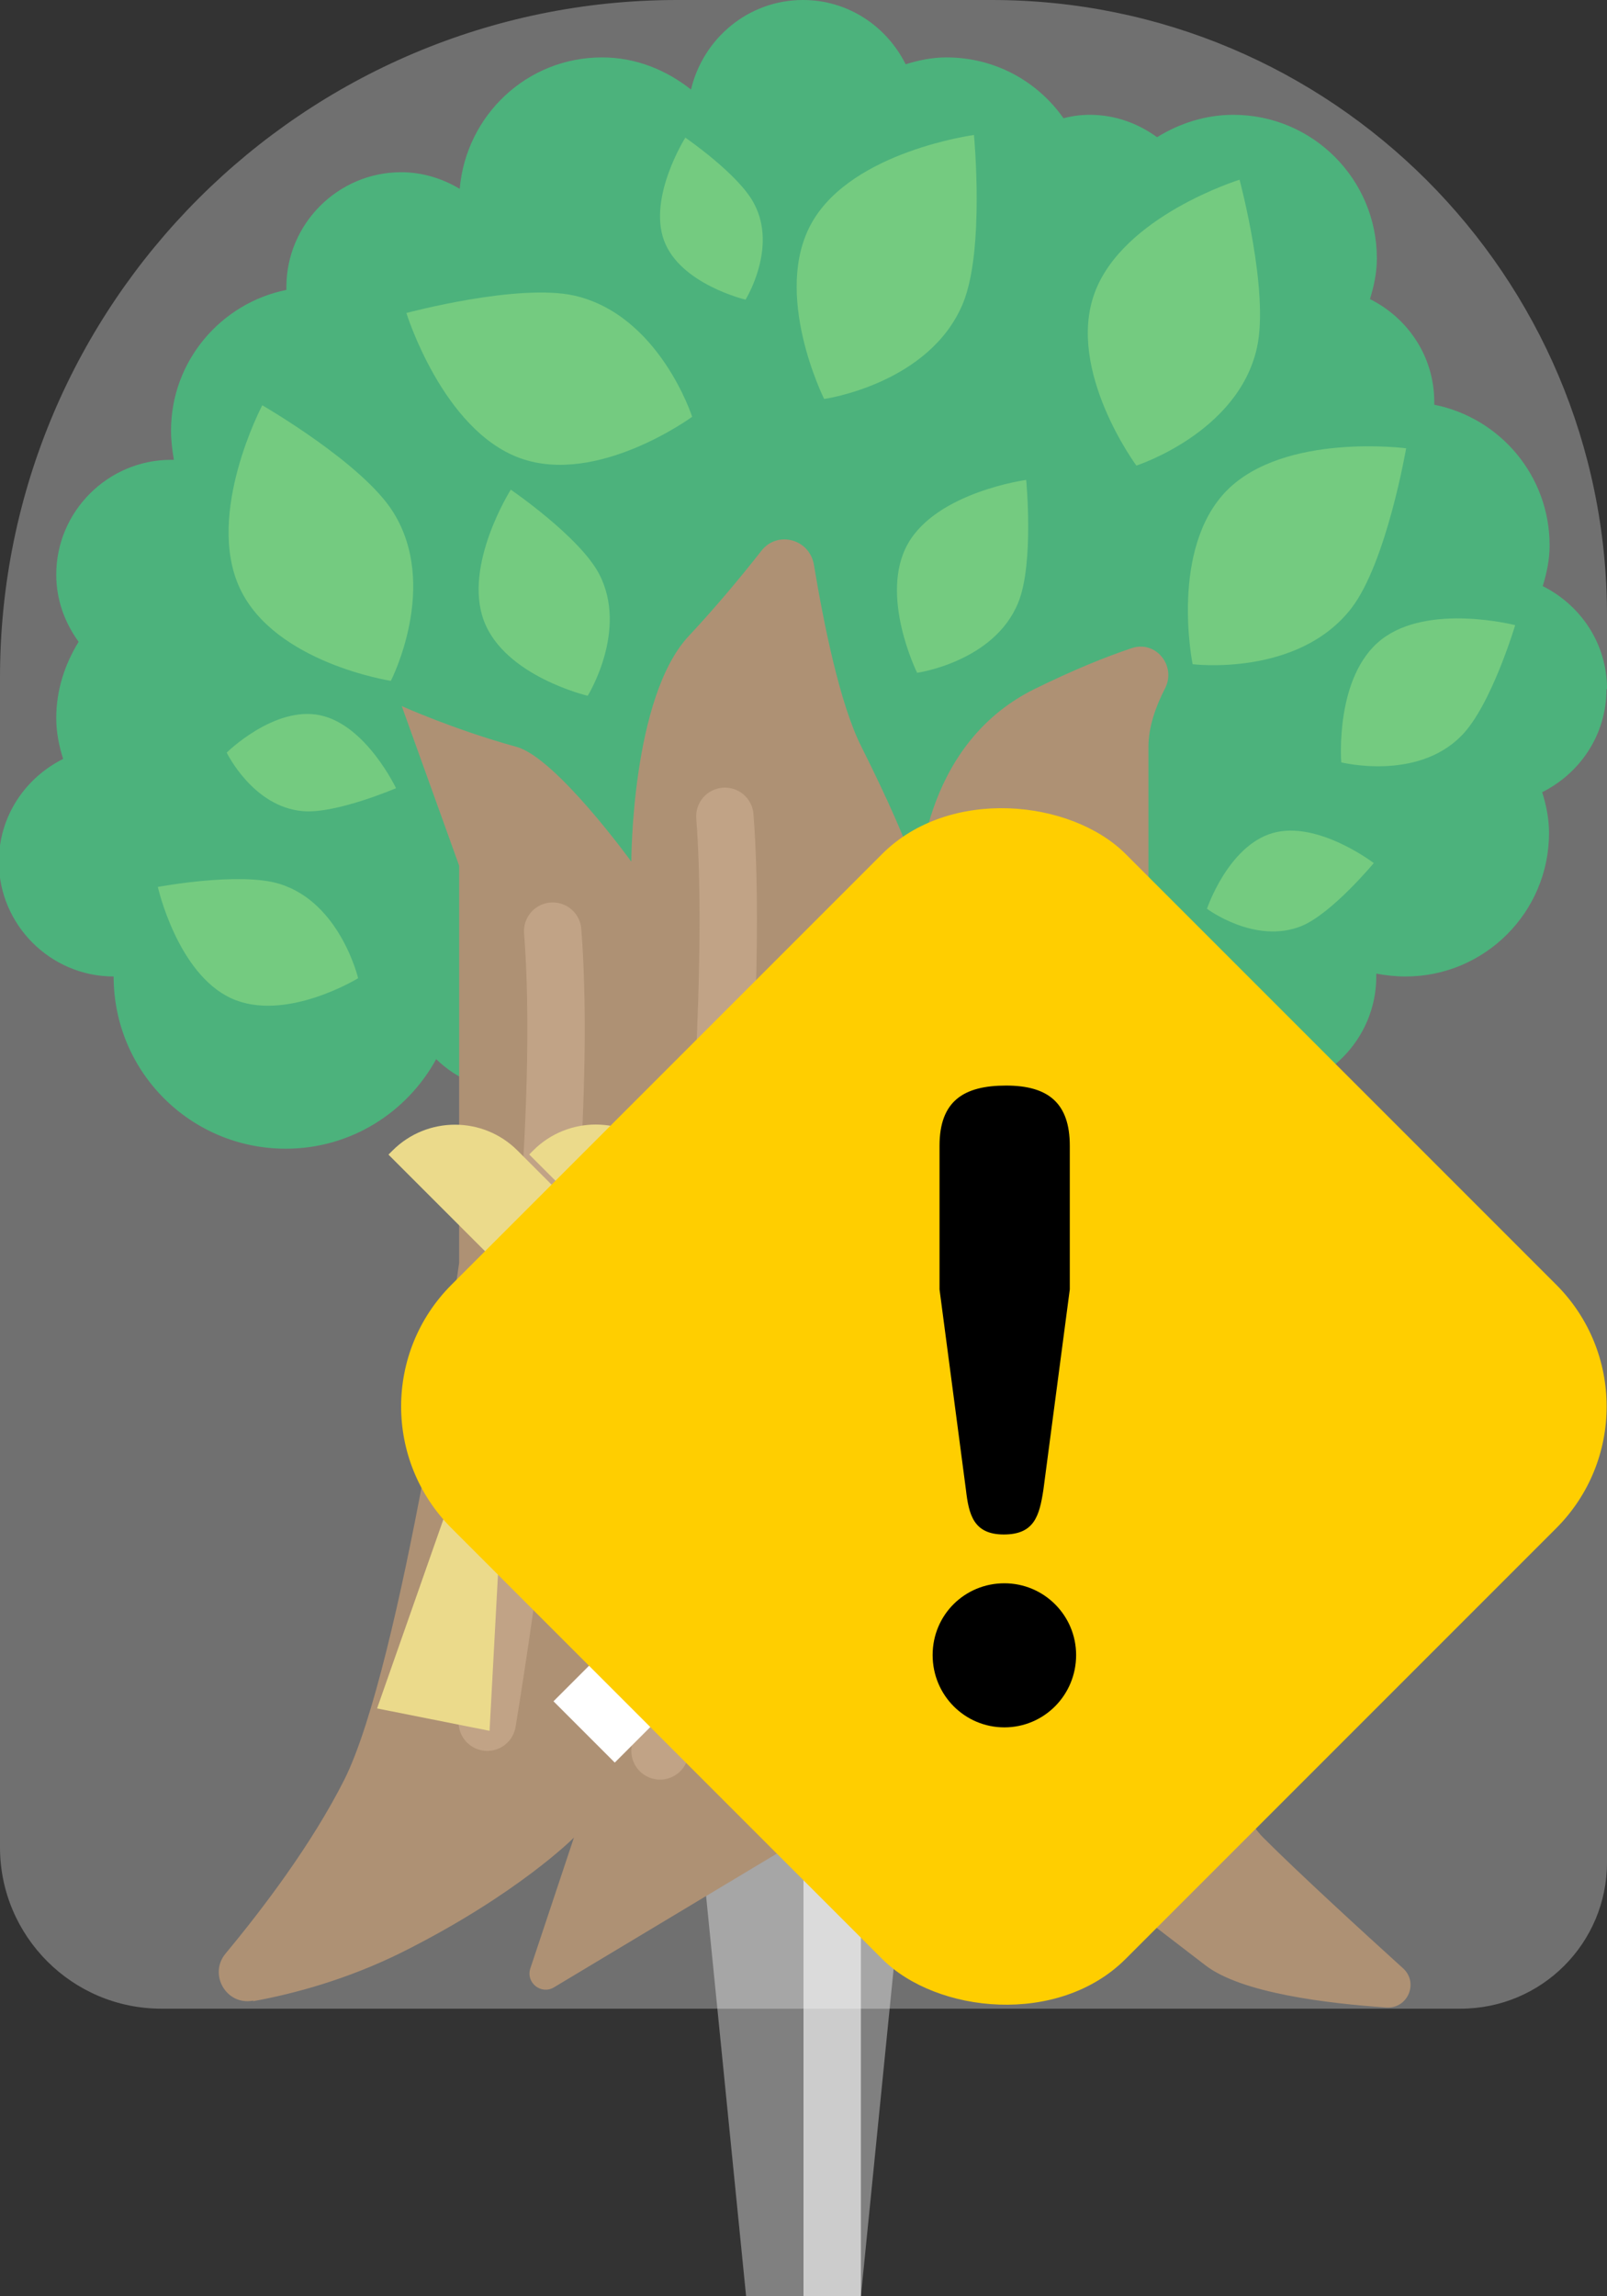 <?xml version="1.0" encoding="UTF-8"?>
<svg xmlns="http://www.w3.org/2000/svg" viewBox="0 0 28 40">
  <rect x="0" y="0" width="28" height="40" fill="#333333" stroke="none"/>
  <defs>
    <style>
      .cls-1 {
        fill: #009245;
      }

      .cls-2 {
        fill: #8c6239;
      }

      .cls-3, .cls-4 {
        fill: #fff;
      }

      .cls-4 {
        opacity: .3;
      }

      .cls-5 {
        fill: #e2cb5a;
      }

      .cls-6 {
        fill: #39b54a;
      }

      .cls-7 {
        fill: gray;
      }

      .cls-8 {
        fill: none;
        stroke: #a67c52;
        stroke-linecap: round;
        stroke-miterlimit: 10;
      }

      .cls-9 {
        fill: #ffce00;
      }

      .cls-10 {
        fill: #ccc;
      }
    </style>
  </defs>
  <g id="_ピン" data-name="ピン">
    <g>
      <g>
        <polygon class="cls-7" points="15 40 13 40 12 30 16 30 15 40"/>
        <rect class="cls-10" x="14" y="30" width="1" height="10"/>
      </g>
      <g>
        <rect class="cls-7" x="12" y="20" width="4" height="10"/>
        <rect class="cls-10" x="14" y="20" width="1" height="10"/>
      </g>
    </g>
  </g>
  <g id="_ノーマル" data-name="ノーマル">
    <g id="_葉" data-name="葉">
      <path class="cls-1" d="M28,12c0-.79-.46-1.46-1.12-1.79,.07-.23,.12-.46,.12-.71,0-1.21-.86-2.22-2.01-2.45,0-.02,0-.03,0-.05,0-.79-.46-1.46-1.12-1.79,.07-.23,.12-.46,.12-.71,0-1.38-1.12-2.5-2.5-2.5-.49,0-.94,.15-1.33,.39-.33-.24-.73-.39-1.17-.39-.16,0-.31,.02-.46,.06-.45-.64-1.19-1.06-2.04-1.06-.25,0-.49,.05-.71,.12-.33-.66-1-1.12-1.79-1.12-.95,0-1.74,.67-1.95,1.56-.43-.34-.96-.56-1.55-.56-1.31,0-2.37,1.01-2.48,2.29-.3-.18-.65-.29-1.02-.29-1.1,0-2,.9-2,2,0,.02,0,.03,0,.05-1.14,.23-2.01,1.24-2.01,2.45,0,.17,.02,.34,.05,.51-.02,0-.03,0-.05,0-1.1,0-2,.9-2,2,0,.44,.15,.84,.39,1.17-.24,.39-.39,.84-.39,1.33,0,.25,.05,.49,.12,.71-.66,.33-1.12,1-1.12,1.79,0,1.1,.9,2,2,2,0,1.66,1.34,3,3,3,1.13,0,2.11-.63,2.62-1.56,.36,.35,.85,.56,1.38,.56,.47,0,.9-.17,1.24-.44,.4,.85,1.26,1.44,2.26,1.44,.25,0,.49-.05,.71-.12,.33,.66,1,1.12,1.79,1.12,.95,0,1.74-.67,1.95-1.56,.43,.34,.96,.56,1.55,.56,1,0,1.86-.59,2.26-1.44,.34,.27,.77,.44,1.24,.44,1.1,0,2-.9,2-2,0-.02,0-.03,0-.05,.16,.03,.33,.05,.51,.05,1.38,0,2.5-1.12,2.5-2.5,0-.25-.05-.49-.12-.71,.66-.33,1.12-1,1.12-1.79Z"/>
      <path class="cls-6" d="M4.57,7.06s-1,1.89-.39,3.19,2.63,1.61,2.63,1.61c0,0,.85-1.65,.04-2.94-.53-.85-2.28-1.86-2.28-1.86Z"/>
      <path class="cls-6" d="M7.08,5.45s.63,2.04,1.98,2.53,3-.72,3-.72c0,0-.57-1.77-2.05-2.11-.98-.22-2.92,.3-2.92,.3Z"/>
      <path class="cls-6" d="M16.98,2.35s-2.12,.28-2.83,1.52,.21,3.08,.21,3.08c0,0,1.84-.26,2.42-1.67,.38-.93,.19-2.93,.19-2.93Z"/>
      <path class="cls-6" d="M21.6,3.13s-2.04,.63-2.53,1.98,.73,3,.73,3c0,0,1.77-.57,2.1-2.05,.22-.98-.3-2.92-.3-2.92Z"/>
      <path class="cls-6" d="M24.51,7.81s-2.12-.28-3.13,.73c-1.01,1.02-.6,3.03-.6,3.03,0,0,1.84,.23,2.77-.98,.61-.8,.95-2.78,.95-2.78Z"/>
      <path class="cls-6" d="M17.88,8.36s-1.55,.21-2.06,1.11,.16,2.25,.16,2.25c0,0,1.34-.19,1.76-1.22,.28-.68,.14-2.14,.14-2.14Z"/>
      <path class="cls-6" d="M26.4,10.89s-1.51-.39-2.33,.25-.7,2.14-.7,2.14c0,0,1.31,.33,2.09-.46,.52-.52,.94-1.93,.94-1.93Z"/>
      <path class="cls-6" d="M23.93,15.03s-.97-.74-1.75-.52-1.15,1.32-1.15,1.32c0,0,.84,.63,1.65,.3,.53-.22,1.26-1.1,1.26-1.1Z"/>
      <path class="cls-6" d="M6.9,13.73s-.52-1.1-1.32-1.27-1.63,.65-1.63,.65c0,0,.46,.95,1.33,1.02,.57,.05,1.62-.4,1.62-.4Z"/>
      <path class="cls-6" d="M2.75,15.45s.34,1.51,1.28,1.94,2.21-.35,2.21-.35c0,0-.31-1.31-1.36-1.64-.69-.22-2.13,.05-2.13,.05Z"/>
      <path class="cls-6" d="M8.9,8.53s-.83,1.31-.47,2.28,1.81,1.31,1.81,1.31c0,0,.71-1.14,.2-2.12-.34-.65-1.54-1.47-1.54-1.47Z"/>
      <path class="cls-6" d="M11.94,2.4s-.65,1.03-.37,1.79,1.42,1.03,1.42,1.03c0,0,.56-.9,.15-1.67-.26-.51-1.21-1.16-1.21-1.16Z"/>
    </g>
    <g id="_幹" data-name="幹">
      <path class="cls-2" d="M4.41,34.85c-.47,.09-.78-.46-.48-.82,.64-.77,1.5-1.9,2.07-3.03,1-2,2-9,2-9v-6.92l-1-2.78s.91,.41,2,.71c.69,.19,2,2,2,2,0,0,0-2.86,1-3.93,.45-.48,.91-1.03,1.27-1.49,.28-.35,.83-.2,.91,.24,.17,1.02,.45,2.43,.83,3.18,1,2,1,2.41,1,2.41,0,0,0-2.41,2-3.41,.69-.34,1.26-.57,1.71-.72,.42-.14,.78,.31,.58,.7-.16,.31-.29,.67-.29,1.02v10c0,3.16,1,8,2,9,.61,.61,1.7,1.61,2.44,2.28,.27,.25,.08,.7-.29,.68-1.03-.07-2.52-.25-3.15-.73-2.37-1.83-3-2.23-3-2.23l-.9,2.69c-.05,.14-.23,.19-.34,.08l-2.77-2.77-4.35,2.61c-.22,.13-.49-.08-.41-.33l.76-2.28s-.98,.99-3,2c-.95,.47-1.87,.72-2.59,.85Z"/>
      <path class="cls-8" d="M9.63,16.22c.37,4.78-1.14,13.78-1.14,13.78"/>
      <path class="cls-8" d="M17.54,16.22c-.37,4.78,1.14,13.78,1.14,13.78"/>
      <path class="cls-8" d="M12.63,14.22c.37,4.78-1.13,16.28-1.13,16.28"/>
    </g>
    <g id="_注連縄" data-name="注連縄">
      <g id="_紙垂" data-name="紙垂">
        <rect class="cls-3" x="10.49" y="23.04" width="1.51" height="3.03" transform="translate(1.83 49.87) rotate(-135)"/>
        <rect class="cls-3" x="10.49" y="25.31" width="1.51" height="3.03" transform="translate(.22 53.75) rotate(-135)"/>
        <rect class="cls-3" x="10.49" y="27.59" width="1.51" height="3.03" transform="translate(-1.38 57.63) rotate(-135)"/>
      </g>
      <g id="_紙垂-2" data-name="紙垂">
        <rect class="cls-3" x="16.04" y="23.04" width="1.51" height="3.03" transform="translate(11.32 53.8) rotate(-135)"/>
        <rect class="cls-3" x="16.04" y="25.31" width="1.51" height="3.03" transform="translate(9.71 57.68) rotate(-135)"/>
        <rect class="cls-3" x="16.04" y="27.59" width="1.51" height="3.03" transform="translate(8.1 61.56) rotate(-135)"/>
      </g>
      <polygon id="_筋" data-name="筋" class="cls-5" points="14 23 13 30 15 30 14 23"/>
      <polygon id="_筋-2" data-name="筋" class="cls-5" points="8.91 23.09 6.57 29.76 8.53 30.15 8.91 23.09"/>
      <polygon id="_筋-3" data-name="筋" class="cls-5" points="18.57 23.09 20.91 29.76 18.95 30.15 18.57 23.09"/>
      <g id="_注連縄-2" data-name="注連縄">
        <path class="cls-5" d="M8.27,18.81h.1c.85,0,1.54,.69,1.54,1.54v3.37h-.1c-.85,0-1.54-.69-1.54-1.54v-3.37h0Z" transform="translate(-12.38 12.66) rotate(-45)"/>
        <path class="cls-5" d="M10.72,18.81h.1c.85,0,1.54,.69,1.54,1.54v3.37h-.1c-.85,0-1.54-.69-1.54-1.54v-3.37h0Z" transform="translate(-11.66 14.39) rotate(-45)"/>
        <path class="cls-5" d="M13.18,18.81h.1c.85,0,1.54,.69,1.54,1.54v3.37h-.1c-.85,0-1.54-.69-1.54-1.54v-3.37h0Z" transform="translate(-10.94 16.13) rotate(-45)"/>
        <path class="cls-5" d="M15.64,18.81h.1c.85,0,1.54,.69,1.54,1.54v3.37h-.1c-.85,0-1.54-.69-1.54-1.54v-3.37h0Z" transform="translate(-10.22 17.87) rotate(-45)"/>
        <path class="cls-5" d="M18.09,18.81h.1c.85,0,1.54,.69,1.54,1.54v3.37h-.1c-.85,0-1.54-.69-1.54-1.54v-3.37h0Z" transform="translate(-9.5 19.6) rotate(-45)"/>
      </g>
    </g>
  </g>
  <g id="_要調査" data-name="要調査">
    <path id="_白ベール" data-name="白ベール" class="cls-4" d="M11.8,0h5.48c5.92,0,10.72,4.8,10.72,10.72v21.72c0,1.41-1.14,2.55-2.55,2.55H2.81c-1.55,0-2.81-1.26-2.81-2.81V11.8C0,5.29,5.29,0,11.8,0Z"/>
    <g>
      <rect class="cls-9" x="9.19" y="16.19" width="16.61" height="16.61" rx="3" ry="3" transform="translate(-12.2 19.55) rotate(-45)"/>
      <path d="M18.75,28.83c0,.7-.56,1.26-1.25,1.26s-1.25-.56-1.25-1.26,.56-1.25,1.25-1.25,1.25,.56,1.25,1.25Zm-.57-2.88c-.07,.46-.16,.78-.69,.78s-.61-.35-.66-.78l-.46-3.49v-2.5c0-.78,.42-1.05,1.16-1.05s1.11,.31,1.11,1.05v2.5l-.46,3.49Z"/>
    </g>
  </g>
</svg>